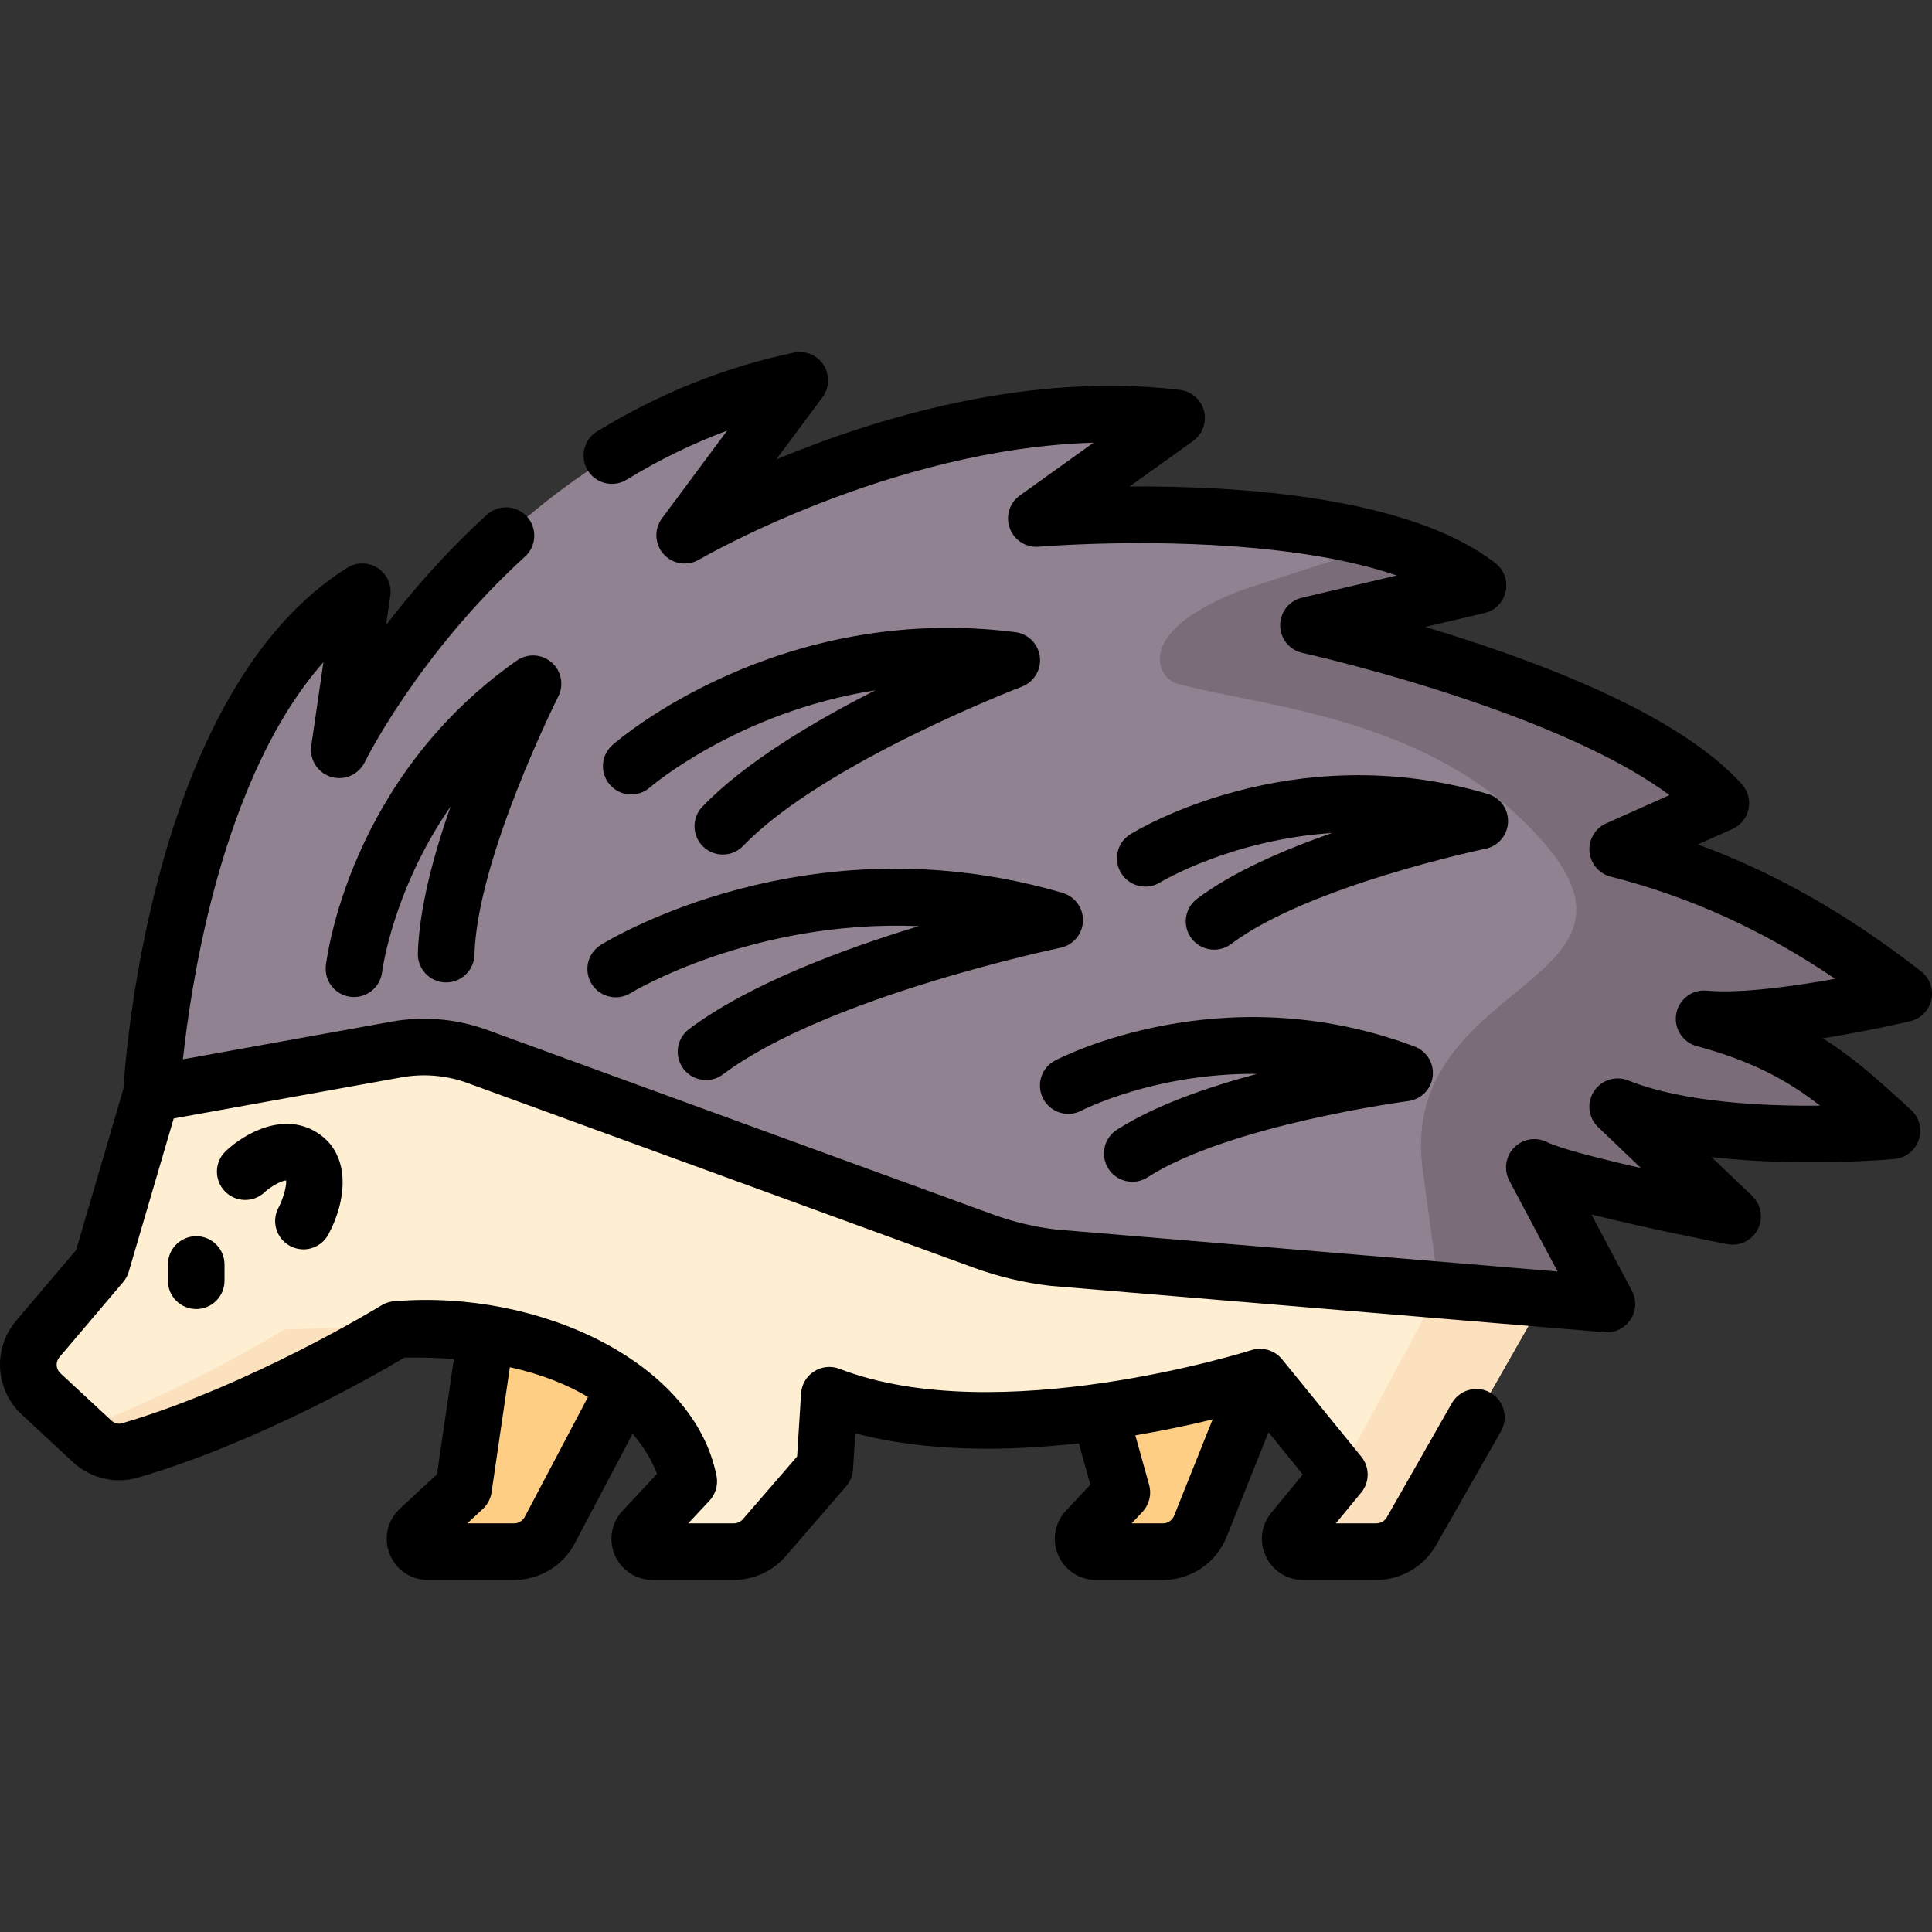 <svg id="Layer_1" enable-background="new 0 0 512.011 512.011" viewBox="0 0 512.011 512.011" xmlns="http://www.w3.org/2000/svg"><rect x="0" y="0" width="512.011" height="512.011" fill="#333333" stroke="none"/><g><g><path d="m165.571 367.836-19.882 37.673c-1.853 3.511-5.496 5.708-9.466 5.708h-22.832c-3.091 0-4.579-3.791-2.313-5.893l11.774-10.926 6.797-46.446 36.92-15.738z" fill="#fece85"/><path d="m333.926 364.956-15.802 39.53c-1.625 4.065-5.561 6.73-9.939 6.73h-17.747c-2.978 0-4.518-3.557-2.479-5.728l9.349-9.958-8.496-30.574z" fill="#fece85"/><path d="m105.025 352.339s-35.024 21.621-70.523 32.051c-3.548 1.042-7.384.102-10.093-2.414l-13.525-12.559c-4.135-3.84-4.518-10.254-.869-14.559l16.907-19.942 13.217-45.059 203.067-36.648 13.818 12.016 154.381 75.021-37.359 65.567c-1.904 3.341-5.454 5.405-9.3 5.405h-19.41c-2.874 0-4.452-3.344-2.625-5.562l12.241-14.865-21.028-25.834s-69.091 22.229-114.15 4.806l-1.202 19.225-16.024 18.528c-2.033 2.351-4.988 3.702-8.096 3.702h-21.513c-2.975 0-4.516-3.551-2.483-5.724l12.068-12.901c.003-.001-7.207-42.056-77.499-40.254z" fill="#ffefd2"/><g fill="#fce1be"><path d="m105.021 352.336s-35.02 21.62-70.52 32.05c-3.55 1.05-7.38.11-10.09-2.41l-3.33-3.1c29.21-11.07 54.27-26.54 54.27-26.54 6.21-.16 24.51-1.09 29.67 0z"/><path d="m411.411 340.246-37.36 65.57c-1.91 3.34-5.46 5.4-9.3 5.4h-19.41c-2.88 0-4.46-3.34-2.63-5.56l11.73-14.26.05-.05.46-.56 33.37-61.76z"/><path d="m354.951 390.786c-.11.19-.26.38-.46.56z"/></g><path d="m40.139 289.857s5.39-101.409 55.873-133.03l-6.102 41.884s39.388-80.718 122.047-97.915l-30.512 41.052s66.016-38.833 130.369-31.067l-37.169 26.628s84.878-7.212 117.054 17.752l-44.936 10.54s83.214 18.307 109.288 47.155l-27.338 12.205c28.459 7.278 52.371 20.048 75.798 38.279 0 0-35.145 8.321-52.897 6.657 24.939 6.702 35.48 16.614 49.786 29.69 0 0-46.182 4.271-72.687-6.39l30.45 29.068s-43.721-8.542-52.541-12.98l19.231 36.209-146.652-12.277c-6.344-.734-12.58-2.211-18.579-4.4l-134.529-49.082c-6.744-2.382-13.993-2.966-21.032-1.696z" fill="#918291"/><path d="m451.611 269.996c24.94 6.7 35.48 16.61 49.79 29.69 0 0-46.18 4.27-72.69-6.39l30.45 29.07s-43.72-8.54-52.54-12.98l19.23 36.21-44.471-3.724-4.429-32.486c-6.42-52.65 74.532-48.101 24.25-94.16-28.38-25.997-70.301-28.603-89.39-34.113-5.17-1.49-11.472-13.68 17.14-24.687l38.68-12.56c9.37 2.72 17.74 6.39 24.07 11.3l-44.94 10.54s83.22 18.3 109.29 47.15l-27.34 12.21c28.46 7.27 52.37 20.04 75.8 38.27 0 0-35.15 8.33-52.9 6.66z" fill="#7a6d79"/></g><g><path d="m76.864 330.199c1.131.609 2.349.897 3.549.897 2.67 0 5.255-1.43 6.61-3.945 4.817-8.946 5.992-20.607-2.245-26.491-9.14-6.525-19.98-.305-24.946 4.4-3.007 2.849-3.135 7.596-.286 10.603 2.848 3.007 7.595 3.135 10.603.286 1.619-1.533 4.512-3.094 5.684-3.105.159 1.442-.771 4.832-2.027 7.217-1.948 3.642-.582 8.178 3.058 10.138z"/><path d="m52.001 327.609c-4.142 0-7.5 3.357-7.5 7.5v4.309c0 4.143 3.358 7.5 7.5 7.5s7.5-3.357 7.5-7.5v-4.309c0-4.143-3.358-7.5-7.5-7.5z"/><path d="m509.117 257.421c-19.502-15.177-38.679-26.108-59.172-33.625l9.164-4.091c2.193-.979 3.785-2.95 4.281-5.3.496-2.351-.164-4.796-1.774-6.578-11.68-12.922-34.414-25.19-67.571-36.466-5.719-1.945-11.238-3.686-16.345-5.212l15.713-3.686c2.814-.66 4.999-2.879 5.615-5.704.616-2.824-.446-5.751-2.73-7.523-22.833-17.715-68.276-20.519-96.935-20.309l16.819-12.05c2.515-1.801 3.666-4.962 2.898-7.958s-3.296-5.214-6.367-5.585c-40.511-4.891-81.045 7.633-107.004 18.44l12.268-16.507c1.857-2.499 1.978-5.887.301-8.511-1.676-2.625-4.799-3.939-7.849-3.306-18.169 3.781-35.73 10.809-52.195 20.889-3.533 2.163-4.643 6.78-2.48 10.312 2.163 3.533 6.78 4.645 10.312 2.48 8.588-5.258 17.492-9.601 26.63-12.996l-17.27 23.236c-2.128 2.863-1.945 6.83.439 9.484s6.308 3.262 9.383 1.454c.565-.333 50.669-29.415 104.556-30.989l-19.527 13.989c-2.745 1.966-3.837 5.523-2.669 8.691 1.168 3.167 4.314 5.178 7.672 4.878.207-.018 20.991-1.744 45.435-.468 20.218 1.055 36.916 3.809 49.441 8.098l-25.105 5.889c-3.409.8-5.81 3.852-5.787 7.353.024 3.502 2.468 6.521 5.887 7.273.205.046 20.793 4.613 44.202 12.583 23.578 8.027 41.634 16.591 53.078 25.114l-16.776 7.489c-2.914 1.301-4.686 4.304-4.416 7.483s2.523 5.841 5.615 6.631c21.057 5.386 40.282 14.104 59.485 27.07-11.038 1.985-25.133 3.97-34.026 3.132-3.878-.348-7.392 2.305-8.082 6.14s1.672 7.56 5.435 8.571c14.908 4.006 24.226 9.206 32.667 15.779-15.145.15-36.388-.876-50.822-6.681-3.334-1.342-7.156-.127-9.104 2.896s-1.476 7.003 1.126 9.486l11.352 10.837c-11.354-2.593-21.67-5.252-24.894-6.873-2.916-1.468-6.448-.879-8.732 1.455s-2.794 5.878-1.262 8.762l12.784 24.072-132.834-11.121c-5.714-.67-11.351-2.01-16.755-3.981l-134.602-49.108c-7.959-2.81-16.556-3.503-24.862-2.005l-55.257 9.973c1.066-9.838 3.355-26.207 7.996-43.891 5.18-19.742 14.189-44.354 29.246-61.348l-3.225 22.137c-.533 3.657 1.678 7.157 5.21 8.248 3.529 1.085 7.331-.557 8.952-3.878.138-.283 14.14-28.605 42.497-54.508 3.059-2.793 3.273-7.537.479-10.596-2.794-3.058-7.537-3.272-10.596-.479-10.887 9.944-19.773 20.159-26.726 29.239l1.129-7.75c.422-2.893-.876-5.766-3.324-7.363-2.447-1.596-5.601-1.624-8.079-.074-51.191 32.065-58.64 127.211-59.328 138.096l-12.531 42.713-15.884 18.73c-6.248 7.378-5.595 18.315 1.491 24.904l13.525 12.555c4.647 4.322 11.286 5.896 17.312 4.114 31.905-9.374 62.851-27.187 70.564-31.787 4.677-.067 9.035.072 13.097.386l-4.464 30.516-9.824 9.123c-3.315 3.066-4.394 7.765-2.747 11.97 1.647 4.207 5.631 6.926 10.15 6.926h22.83c6.775 0 12.946-3.722 16.103-9.709l15.317-29.022c3.548 4.128 5.486 8.003 6.493 10.609l-9.137 9.765c-2.977 3.167-3.786 7.792-2.061 11.781 1.727 3.995 5.655 6.576 10.005 6.576h21.51c5.298 0 10.319-2.296 13.773-6.295l16.02-18.529c1.072-1.24 1.709-2.798 1.812-4.434l.604-9.602c19.005 5.041 40.415 4.773 59.246 2.654l3.048 10.959-6.458 6.88c-2.98 3.17-3.79 7.798-2.062 11.792s5.655 6.575 10.007 6.575h17.75c7.488 0 14.12-4.494 16.894-11.444l11.076-27.693 9.098 11.181-8.335 10.126c-2.711 3.289-3.267 7.726-1.45 11.579 1.819 3.856 5.6 6.252 9.867 6.252h19.41c6.516 0 12.574-3.517 15.817-9.188l17.21-30.204c2.05-3.599.795-8.179-2.804-10.229-3.598-2.052-8.179-.795-10.229 2.804l-17.204 30.194c-.573 1.001-1.642 1.623-2.79 1.623h-10.729l6.719-8.163c2.269-2.757 2.28-6.731.027-9.501l-21.02-25.83c-1.887-2.352-5.242-3.357-8.111-2.406-.667.214-67.143 21.2-109.151 4.955-2.23-.861-4.736-.61-6.749.679s-3.291 3.46-3.441 5.845l-1.051 16.699-14.37 16.62c-.605.7-1.489 1.103-2.424 1.103h-12.053l5.61-5.996c1.603-1.713 2.312-4.078 1.916-6.392-5.865-30.356-47.088-49.607-85.094-46.489-1.325.033-2.619.419-3.747 1.114-.342.211-34.621 21.226-68.708 31.24-.977.294-2.072.019-2.86-.715l-13.526-12.555c-1.201-1.117-1.312-2.971-.256-4.218l16.91-19.939c.678-.8 1.181-1.732 1.477-2.739l11.915-40.613 60.36-10.894c5.746-1.039 11.694-.558 17.129 1.361l134.529 49.082c6.543 2.387 13.368 4.003 20.287 4.804.079.009.158.017.237.023l146.652 12.277c.209.018.419.026.627.026 2.506 0 4.865-1.256 6.259-3.371 1.511-2.29 1.65-5.224.363-7.646l-10.741-20.225c14.149 3.548 31.224 6.942 35.989 7.874 3.272.64 6.568-.957 8.099-3.914 1.531-2.958.928-6.572-1.482-8.872l-10.791-10.302c23.557 2.749 47.155.645 48.54.516 2.956-.273 5.473-2.265 6.418-5.079s.142-5.922-2.049-7.925l-.712-.65c-7.54-6.895-14.255-13.034-22.676-18.333 12.198-1.951 22.382-4.343 23.167-4.529 2.809-.665 4.986-2.882 5.6-5.702.613-2.815-.445-5.737-2.723-7.51zm-200.927 146.295h-8.282l2.87-3.058c1.793-1.91 2.459-4.618 1.758-7.143l-3.649-13.123c7.831-1.329 14.821-2.845 20.479-4.22l-10.212 25.533c-.479 1.203-1.67 2.011-2.964 2.011zm-169.134-1.707c-.555 1.053-1.641 1.707-2.835 1.707h-12.385l4.118-3.824c1.252-1.163 2.07-2.72 2.317-4.41l4.85-33.152c8.603 1.903 15.376 4.716 20.712 7.889z"/><path d="m186.357 224.377c1.455 1.398 3.327 2.094 5.197 2.094 1.969 0 3.935-.771 5.407-2.302 21.094-21.938 73.314-41.992 73.839-42.192 3.216-1.225 5.187-4.482 4.777-7.9-.409-3.417-3.091-6.117-6.506-6.549-62.612-7.926-104.945 28.317-106.716 29.864-3.121 2.724-3.442 7.462-.719 10.582 2.724 3.122 7.463 3.444 10.582.719.296-.259 23.411-20.052 59.762-25.755-16.199 8.205-34.529 19.08-45.832 30.835-2.87 2.985-2.776 7.733.209 10.604z"/><path d="m315.755 248.682c1.474 1.961 3.724 2.994 6.001 2.994 1.568 0 3.15-.489 4.5-1.505 20.53-15.428 66.948-25.139 67.415-25.234 3.371-.696 5.836-3.597 5.979-7.035.142-3.439-2.074-6.534-5.375-7.506-52.062-15.319-93.016 9.641-94.733 10.711-3.51 2.187-4.58 6.796-2.402 10.312 2.177 3.514 6.798 4.601 10.318 2.43.259-.159 18.727-11.302 45.576-13.097-12.871 4.496-26.375 10.355-35.788 17.429-3.313 2.488-3.979 7.189-1.491 10.501z"/><path d="m276.466 291.178c1.925 3.666 6.459 5.08 10.126 3.154.27-.142 19.478-10.009 46.558-9.74-13.212 3.539-27.184 8.402-37.13 14.79-3.486 2.237-4.497 6.878-2.259 10.363 1.433 2.231 3.85 3.448 6.318 3.448 1.388 0 2.792-.385 4.045-1.19 21.609-13.876 68.617-20.142 69.089-20.203 3.413-.446 6.085-3.157 6.48-6.576s-1.587-6.669-4.808-7.881c-50.792-19.115-93.473 2.768-95.264 3.708-3.668 1.925-5.08 6.459-3.155 10.127z"/><path d="m86.359 255.878c-.474 4.108 2.468 7.815 6.575 8.299.297.035.592.052.884.052 3.744 0 6.982-2.806 7.44-6.614.036-.302 2.814-21.694 18.119-43.822-4.493 12.871-8.313 27.087-8.636 38.857-.114 4.141 3.151 7.59 7.292 7.703 4.141.097 7.589-3.151 7.703-7.291.704-25.672 21.998-68.046 22.213-68.471 1.554-3.071.818-6.806-1.785-9.058-2.603-2.253-6.404-2.444-9.22-.465-44.395 31.208-50.353 78.799-50.585 80.81z"/><path d="m156.798 260.754c2.18 3.514 6.801 4.599 10.321 2.423.394-.243 32.289-19.554 76.387-17.737-20.355 6.186-45.123 15.43-60.904 27.29-3.312 2.488-3.978 7.189-1.49 10.501 1.474 1.961 3.724 2.995 6.001 2.994 1.568 0 3.15-.489 4.5-1.505 27.368-20.567 88.789-33.412 89.406-33.539 3.371-.695 5.836-3.597 5.979-7.035.142-3.439-2.074-6.533-5.375-7.506-67.324-19.811-120.205 12.416-122.423 13.798-3.511 2.187-4.583 6.801-2.402 10.316z"/></g></g><g/><g/><g/><g/><g/><g/><g/><g/><g/><g/><g/><g/><g/><g/><g/></svg>